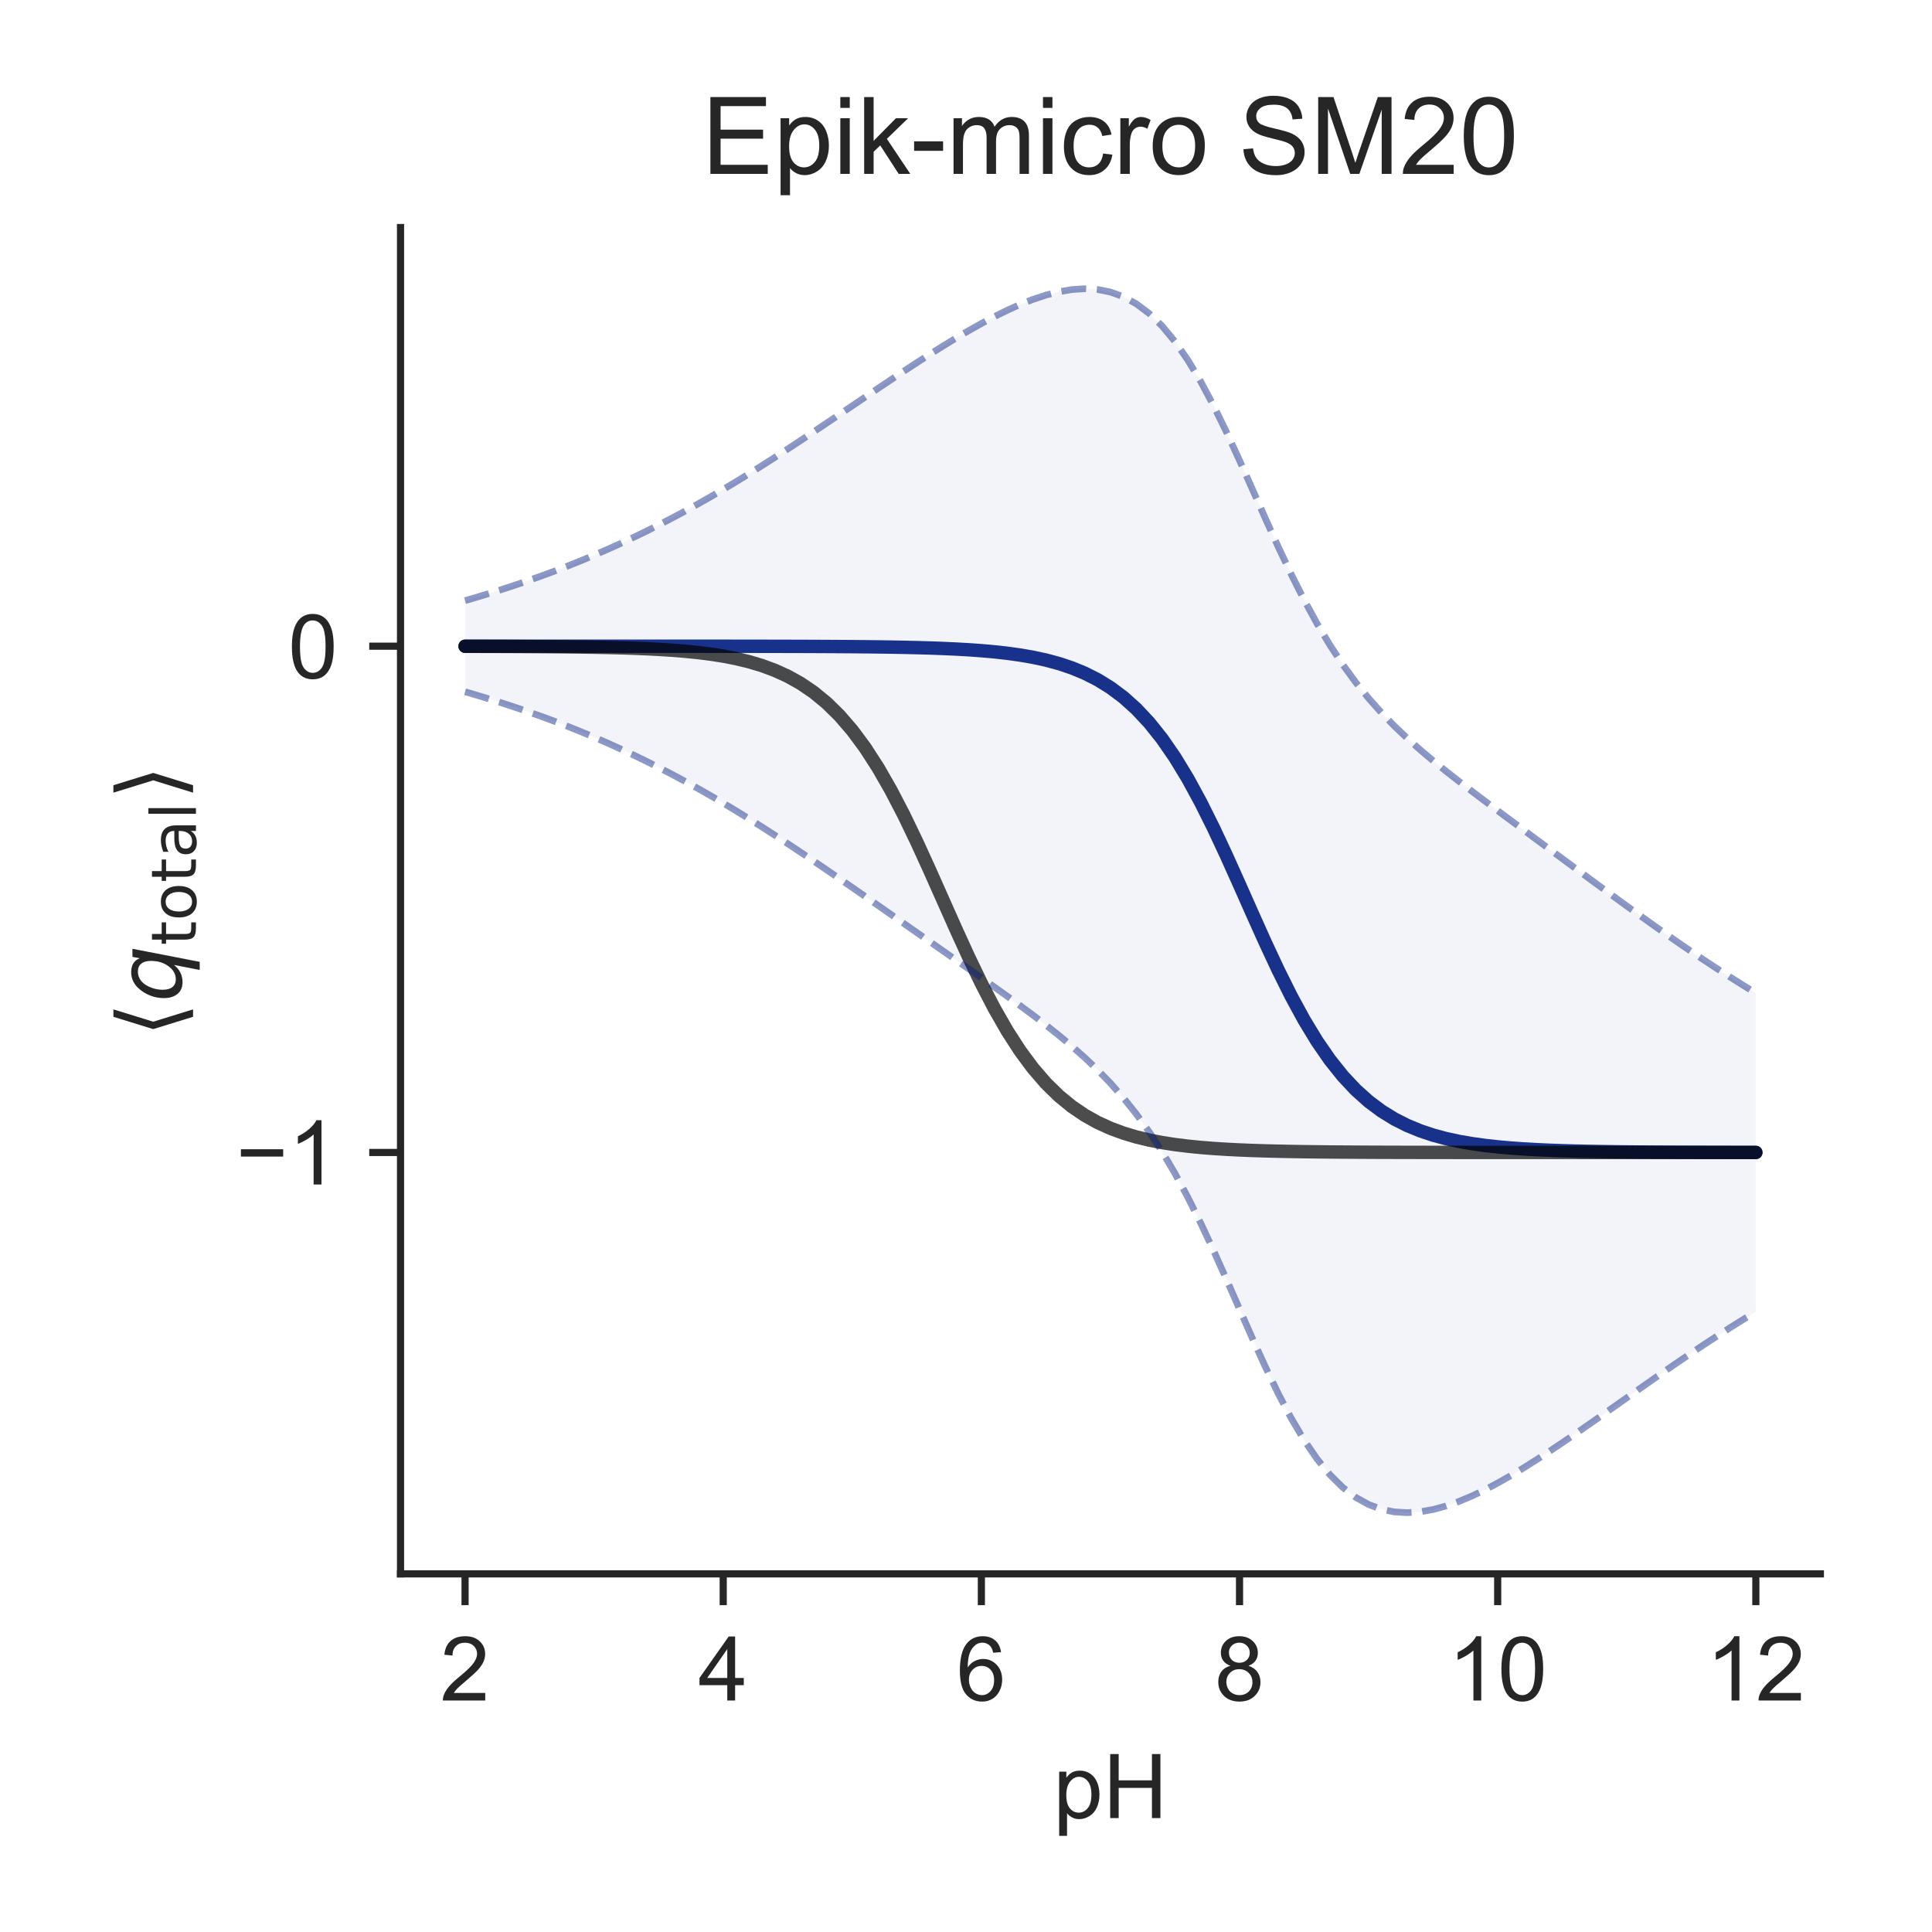 <?xml version="1.0" encoding="utf-8" standalone="no"?>
<!DOCTYPE svg PUBLIC "-//W3C//DTD SVG 1.1//EN"
  "http://www.w3.org/Graphics/SVG/1.1/DTD/svg11.dtd">
<!-- Created with matplotlib (http://matplotlib.org/) -->
<svg height="216pt" version="1.1" viewBox="0 0 216 216" width="216pt" xmlns="http://www.w3.org/2000/svg" xmlns:xlink="http://www.w3.org/1999/xlink">
 <defs>
  <style type="text/css">
*{stroke-linecap:butt;stroke-linejoin:round;}
  </style>
 </defs>
 <g id="figure_1">
  <g id="patch_1">
   <path d="M 0 216 
L 216 216 
L 216 0 
L 0 0 
z
" style="fill:#ffffff;"/>
  </g>
  <g id="axes_1">
   <g id="patch_2">
    <path d="M 44.78 175.96 
L 203.52 175.96 
L 203.52 25.44 
L 44.78 25.44 
z
" style="fill:#ffffff;"/>
   </g>
   <g id="matplotlib.axis_1">
    <g id="xtick_1">
     <g id="line2d_1">
      <defs>
       <path d="M 0 0 
L 0 3.5 
" id="m39d13e9fa3" style="stroke:#262626;stroke-width:0.8;"/>
      </defs>
      <g>
       <use style="fill:#262626;stroke:#262626;stroke-width:0.8;" x="51.995" xlink:href="#m39d13e9fa3" y="175.96"/>
      </g>
     </g>
     <g id="text_1">
      <!-- 2 -->
      <defs>
       <path d="M 50.344 8.453 
L 50.344 0 
L 3.031 0 
Q 2.938 3.172 4.047 6.109 
Q 5.859 10.938 9.828 15.625 
Q 13.812 20.312 21.344 26.469 
Q 33.016 36.031 37.109 41.625 
Q 41.219 47.219 41.219 52.203 
Q 41.219 57.422 37.469 61 
Q 33.734 64.594 27.734 64.594 
Q 21.391 64.594 17.578 60.781 
Q 13.766 56.984 13.719 50.25 
L 4.688 51.172 
Q 5.609 61.281 11.656 66.578 
Q 17.719 71.875 27.938 71.875 
Q 38.234 71.875 44.234 66.156 
Q 50.25 60.453 50.25 52 
Q 50.25 47.703 48.484 43.547 
Q 46.734 39.406 42.656 34.812 
Q 38.578 30.219 29.109 22.219 
Q 21.188 15.578 18.938 13.203 
Q 16.703 10.844 15.234 8.453 
z
" id="ArialMT-32"/>
      </defs>
      <g style="fill:#262626;" transform="translate(49.215 190.118)scale(0.1 -0.1)">
       <use xlink:href="#ArialMT-32"/>
      </g>
     </g>
    </g>
    <g id="xtick_2">
     <g id="line2d_2">
      <g>
       <use style="fill:#262626;stroke:#262626;stroke-width:0.8;" x="80.857" xlink:href="#m39d13e9fa3" y="175.96"/>
      </g>
     </g>
     <g id="text_2">
      <!-- 4 -->
      <defs>
       <path d="M 32.328 0 
L 32.328 17.141 
L 1.266 17.141 
L 1.266 25.203 
L 33.938 71.578 
L 41.109 71.578 
L 41.109 25.203 
L 50.781 25.203 
L 50.781 17.141 
L 41.109 17.141 
L 41.109 0 
z
M 32.328 25.203 
L 32.328 57.469 
L 9.906 25.203 
z
" id="ArialMT-34"/>
      </defs>
      <g style="fill:#262626;" transform="translate(78.077 190.118)scale(0.1 -0.1)">
       <use xlink:href="#ArialMT-34"/>
      </g>
     </g>
    </g>
    <g id="xtick_3">
     <g id="line2d_3">
      <g>
       <use style="fill:#262626;stroke:#262626;stroke-width:0.8;" x="109.719" xlink:href="#m39d13e9fa3" y="175.96"/>
      </g>
     </g>
     <g id="text_3">
      <!-- 6 -->
      <defs>
       <path d="M 49.75 54.047 
L 41.016 53.375 
Q 39.844 58.547 37.703 60.891 
Q 34.125 64.656 28.906 64.656 
Q 24.703 64.656 21.531 62.312 
Q 17.391 59.281 14.984 53.469 
Q 12.594 47.656 12.5 36.922 
Q 15.672 41.75 20.266 44.094 
Q 24.859 46.438 29.891 46.438 
Q 38.672 46.438 44.844 39.969 
Q 51.031 33.5 51.031 23.25 
Q 51.031 16.5 48.125 10.719 
Q 45.219 4.938 40.141 1.859 
Q 35.062 -1.219 28.609 -1.219 
Q 17.625 -1.219 10.688 6.859 
Q 3.766 14.938 3.766 33.5 
Q 3.766 54.25 11.422 63.672 
Q 18.109 71.875 29.438 71.875 
Q 37.891 71.875 43.281 67.141 
Q 48.688 62.406 49.75 54.047 
z
M 13.875 23.188 
Q 13.875 18.656 15.797 14.5 
Q 17.719 10.359 21.188 8.172 
Q 24.656 6 28.469 6 
Q 34.031 6 38.031 10.484 
Q 42.047 14.984 42.047 22.703 
Q 42.047 30.125 38.078 34.391 
Q 34.125 38.672 28.125 38.672 
Q 22.172 38.672 18.016 34.391 
Q 13.875 30.125 13.875 23.188 
z
" id="ArialMT-36"/>
      </defs>
      <g style="fill:#262626;" transform="translate(106.939 190.118)scale(0.1 -0.1)">
       <use xlink:href="#ArialMT-36"/>
      </g>
     </g>
    </g>
    <g id="xtick_4">
     <g id="line2d_4">
      <g>
       <use style="fill:#262626;stroke:#262626;stroke-width:0.8;" x="138.581" xlink:href="#m39d13e9fa3" y="175.96"/>
      </g>
     </g>
     <g id="text_4">
      <!-- 8 -->
      <defs>
       <path d="M 17.672 38.812 
Q 12.203 40.828 9.562 44.531 
Q 6.938 48.25 6.938 53.422 
Q 6.938 61.234 12.547 66.547 
Q 18.172 71.875 27.484 71.875 
Q 36.859 71.875 42.578 66.422 
Q 48.297 60.984 48.297 53.172 
Q 48.297 48.188 45.672 44.5 
Q 43.062 40.828 37.75 38.812 
Q 44.344 36.672 47.781 31.875 
Q 51.219 27.094 51.219 20.453 
Q 51.219 11.281 44.719 5.031 
Q 38.234 -1.219 27.641 -1.219 
Q 17.047 -1.219 10.547 5.047 
Q 4.047 11.328 4.047 20.703 
Q 4.047 27.688 7.594 32.391 
Q 11.141 37.109 17.672 38.812 
z
M 15.922 53.719 
Q 15.922 48.641 19.188 45.406 
Q 22.469 42.188 27.688 42.188 
Q 32.766 42.188 36.016 45.375 
Q 39.266 48.578 39.266 53.219 
Q 39.266 58.062 35.906 61.359 
Q 32.562 64.656 27.594 64.656 
Q 22.562 64.656 19.234 61.422 
Q 15.922 58.203 15.922 53.719 
z
M 13.094 20.656 
Q 13.094 16.891 14.875 13.375 
Q 16.656 9.859 20.172 7.922 
Q 23.688 6 27.734 6 
Q 34.031 6 38.125 10.047 
Q 42.234 14.109 42.234 20.359 
Q 42.234 26.703 38.016 30.859 
Q 33.797 35.016 27.438 35.016 
Q 21.234 35.016 17.156 30.906 
Q 13.094 26.812 13.094 20.656 
z
" id="ArialMT-38"/>
      </defs>
      <g style="fill:#262626;" transform="translate(135.8 190.118)scale(0.1 -0.1)">
       <use xlink:href="#ArialMT-38"/>
      </g>
     </g>
    </g>
    <g id="xtick_5">
     <g id="line2d_5">
      <g>
       <use style="fill:#262626;stroke:#262626;stroke-width:0.8;" x="167.443" xlink:href="#m39d13e9fa3" y="175.96"/>
      </g>
     </g>
     <g id="text_5">
      <!-- 10 -->
      <defs>
       <path d="M 37.25 0 
L 28.469 0 
L 28.469 56 
Q 25.297 52.984 20.141 49.953 
Q 14.984 46.922 10.891 45.406 
L 10.891 53.906 
Q 18.266 57.375 23.781 62.297 
Q 29.297 67.234 31.594 71.875 
L 37.25 71.875 
z
" id="ArialMT-31"/>
       <path d="M 4.156 35.297 
Q 4.156 48 6.766 55.734 
Q 9.375 63.484 14.516 67.672 
Q 19.672 71.875 27.484 71.875 
Q 33.25 71.875 37.594 69.547 
Q 41.938 67.234 44.766 62.859 
Q 47.609 58.5 49.219 52.219 
Q 50.828 45.953 50.828 35.297 
Q 50.828 22.703 48.234 14.969 
Q 45.656 7.234 40.5 3 
Q 35.359 -1.219 27.484 -1.219 
Q 17.141 -1.219 11.234 6.203 
Q 4.156 15.141 4.156 35.297 
z
M 13.188 35.297 
Q 13.188 17.672 17.312 11.828 
Q 21.438 6 27.484 6 
Q 33.547 6 37.672 11.859 
Q 41.797 17.719 41.797 35.297 
Q 41.797 52.984 37.672 58.781 
Q 33.547 64.594 27.391 64.594 
Q 21.344 64.594 17.719 59.469 
Q 13.188 52.938 13.188 35.297 
z
" id="ArialMT-30"/>
      </defs>
      <g style="fill:#262626;" transform="translate(161.882 190.118)scale(0.1 -0.1)">
       <use xlink:href="#ArialMT-31"/>
       <use x="55.615" xlink:href="#ArialMT-30"/>
      </g>
     </g>
    </g>
    <g id="xtick_6">
     <g id="line2d_6">
      <g>
       <use style="fill:#262626;stroke:#262626;stroke-width:0.8;" x="196.305" xlink:href="#m39d13e9fa3" y="175.96"/>
      </g>
     </g>
     <g id="text_6">
      <!-- 12 -->
      <g style="fill:#262626;" transform="translate(190.744 190.118)scale(0.1 -0.1)">
       <use xlink:href="#ArialMT-31"/>
       <use x="55.615" xlink:href="#ArialMT-32"/>
      </g>
     </g>
    </g>
    <g id="text_7">
     <!-- pH -->
     <defs>
      <path d="M 6.594 -19.875 
L 6.594 51.859 
L 14.594 51.859 
L 14.594 45.125 
Q 17.438 49.078 21 51.047 
Q 24.562 53.031 29.641 53.031 
Q 36.281 53.031 41.359 49.609 
Q 46.438 46.188 49.016 39.953 
Q 51.609 33.734 51.609 26.312 
Q 51.609 18.359 48.75 11.984 
Q 45.906 5.609 40.453 2.219 
Q 35.016 -1.172 29 -1.172 
Q 24.609 -1.172 21.109 0.688 
Q 17.625 2.547 15.375 5.375 
L 15.375 -19.875 
z
M 14.547 25.641 
Q 14.547 15.625 18.594 10.844 
Q 22.656 6.062 28.422 6.062 
Q 34.281 6.062 38.453 11.016 
Q 42.625 15.969 42.625 26.375 
Q 42.625 36.281 38.547 41.203 
Q 34.469 46.141 28.812 46.141 
Q 23.188 46.141 18.859 40.891 
Q 14.547 35.641 14.547 25.641 
z
" id="ArialMT-70"/>
      <path d="M 8.016 0 
L 8.016 71.578 
L 17.484 71.578 
L 17.484 42.188 
L 54.688 42.188 
L 54.688 71.578 
L 64.156 71.578 
L 64.156 0 
L 54.688 0 
L 54.688 33.734 
L 17.484 33.734 
L 17.484 0 
z
" id="ArialMT-48"/>
     </defs>
     <g style="fill:#262626;" transform="translate(117.759 203.263)scale(0.1 -0.1)">
      <use xlink:href="#ArialMT-70"/>
      <use x="55.615" xlink:href="#ArialMT-48"/>
     </g>
    </g>
   </g>
   <g id="matplotlib.axis_2">
    <g id="ytick_1">
     <g id="line2d_7">
      <defs>
       <path d="M 0 0 
L -3.5 0 
" id="m45aef3a07c" style="stroke:#262626;stroke-width:0.8;"/>
      </defs>
      <g>
       <use style="fill:#262626;stroke:#262626;stroke-width:0.8;" x="44.78" xlink:href="#m45aef3a07c" y="128.848"/>
      </g>
     </g>
     <g id="text_8">
      <!-- −1 -->
      <defs>
       <path d="M 52.828 31.203 
L 5.562 31.203 
L 5.562 39.406 
L 52.828 39.406 
z
" id="ArialMT-2212"/>
      </defs>
      <g style="fill:#262626;" transform="translate(26.378 132.427)scale(0.1 -0.1)">
       <use xlink:href="#ArialMT-2212"/>
       <use x="58.398" xlink:href="#ArialMT-31"/>
      </g>
     </g>
    </g>
    <g id="ytick_2">
     <g id="line2d_8">
      <g>
       <use style="fill:#262626;stroke:#262626;stroke-width:0.8;" x="44.78" xlink:href="#m45aef3a07c" y="72.246"/>
      </g>
     </g>
     <g id="text_9">
      <!-- 0 -->
      <g style="fill:#262626;" transform="translate(32.219 75.825)scale(0.1 -0.1)">
       <use xlink:href="#ArialMT-30"/>
      </g>
     </g>
    </g>
    <g id="text_10">
     <!-- $\langle q_\mathsf{total} \rangle$ -->
     <defs>
      <path d="M 8.938 31.344 
L 22.703 75.875 
L 31 75.875 
L 17.234 31.344 
L 31 -13.188 
L 22.703 -13.188 
z
" id="DejaVuSans-27e8"/>
      <path d="M 41.703 8.203 
Q 38.094 3.469 33.172 1.016 
Q 28.266 -1.422 22.312 -1.422 
Q 14.016 -1.422 9.297 4.172 
Q 4.594 9.766 4.594 19.578 
Q 4.594 27.484 7.5 34.859 
Q 10.406 42.234 15.828 48.094 
Q 19.344 51.906 23.906 53.953 
Q 28.469 56 33.5 56 
Q 39.547 56 43.453 53.609 
Q 47.359 51.219 49.125 46.391 
L 50.688 54.594 
L 59.719 54.594 
L 45.125 -20.609 
L 36.078 -20.609 
z
M 13.922 20.906 
Q 13.922 13.672 16.938 9.891 
Q 19.969 6.109 25.688 6.109 
Q 34.188 6.109 40.188 14.234 
Q 46.188 22.359 46.188 33.984 
Q 46.188 41.016 43.078 44.75 
Q 39.984 48.484 34.188 48.484 
Q 29.938 48.484 26.312 46.5 
Q 22.703 44.531 20.016 40.719 
Q 17.188 36.719 15.547 31.344 
Q 13.922 25.984 13.922 20.906 
z
" id="DejaVuSans-Oblique-71"/>
      <path d="M 18.312 70.219 
L 18.312 54.688 
L 36.812 54.688 
L 36.812 47.703 
L 18.312 47.703 
L 18.312 18.016 
Q 18.312 11.328 20.141 9.422 
Q 21.969 7.516 27.594 7.516 
L 36.812 7.516 
L 36.812 0 
L 27.594 0 
Q 17.188 0 13.234 3.875 
Q 9.281 7.766 9.281 18.016 
L 9.281 47.703 
L 2.688 47.703 
L 2.688 54.688 
L 9.281 54.688 
L 9.281 70.219 
z
" id="DejaVuSans-74"/>
      <path d="M 30.609 48.391 
Q 23.391 48.391 19.188 42.75 
Q 14.984 37.109 14.984 27.297 
Q 14.984 17.484 19.156 11.844 
Q 23.344 6.203 30.609 6.203 
Q 37.797 6.203 41.984 11.859 
Q 46.188 17.531 46.188 27.297 
Q 46.188 37.016 41.984 42.703 
Q 37.797 48.391 30.609 48.391 
z
M 30.609 56 
Q 42.328 56 49.016 48.375 
Q 55.719 40.766 55.719 27.297 
Q 55.719 13.875 49.016 6.219 
Q 42.328 -1.422 30.609 -1.422 
Q 18.844 -1.422 12.172 6.219 
Q 5.516 13.875 5.516 27.297 
Q 5.516 40.766 12.172 48.375 
Q 18.844 56 30.609 56 
z
" id="DejaVuSans-6f"/>
      <path d="M 34.281 27.484 
Q 23.391 27.484 19.188 25 
Q 14.984 22.516 14.984 16.5 
Q 14.984 11.719 18.141 8.906 
Q 21.297 6.109 26.703 6.109 
Q 34.188 6.109 38.703 11.406 
Q 43.219 16.703 43.219 25.484 
L 43.219 27.484 
z
M 52.203 31.203 
L 52.203 0 
L 43.219 0 
L 43.219 8.297 
Q 40.141 3.328 35.547 0.953 
Q 30.953 -1.422 24.312 -1.422 
Q 15.922 -1.422 10.953 3.297 
Q 6 8.016 6 15.922 
Q 6 25.141 12.172 29.828 
Q 18.359 34.516 30.609 34.516 
L 43.219 34.516 
L 43.219 35.406 
Q 43.219 41.609 39.141 45 
Q 35.062 48.391 27.688 48.391 
Q 23 48.391 18.547 47.266 
Q 14.109 46.141 10.016 43.891 
L 10.016 52.203 
Q 14.938 54.109 19.578 55.047 
Q 24.219 56 28.609 56 
Q 40.484 56 46.344 49.844 
Q 52.203 43.703 52.203 31.203 
z
" id="DejaVuSans-61"/>
      <path d="M 9.422 75.984 
L 18.406 75.984 
L 18.406 0 
L 9.422 0 
z
" id="DejaVuSans-6c"/>
      <path d="M 30.078 31.344 
L 16.312 -13.188 
L 8.016 -13.188 
L 21.781 31.344 
L 8.016 75.875 
L 16.312 75.875 
z
" id="DejaVuSans-27e9"/>
     </defs>
     <g style="fill:#262626;" transform="translate(20.278 115.95)rotate(-90)scale(0.1 -0.1)">
      <use transform="translate(0 0.125)" xlink:href="#DejaVuSans-27e8"/>
      <use transform="translate(39.014 0.125)" xlink:href="#DejaVuSans-Oblique-71"/>
      <use transform="translate(102.49 -16.281)scale(0.7)" xlink:href="#DejaVuSans-74"/>
      <use transform="translate(129.937 -16.281)scale(0.7)" xlink:href="#DejaVuSans-6f"/>
      <use transform="translate(172.764 -16.281)scale(0.7)" xlink:href="#DejaVuSans-74"/>
      <use transform="translate(200.21 -16.281)scale(0.7)" xlink:href="#DejaVuSans-61"/>
      <use transform="translate(243.105 -16.281)scale(0.7)" xlink:href="#DejaVuSans-6c"/>
      <use transform="translate(265.288 0.125)" xlink:href="#DejaVuSans-27e9"/>
     </g>
    </g>
   </g>
   <g id="PolyCollection_1">
    <defs>
     <path d="M 51.995 -148.848 
L 51.995 -138.66 
L 53.439 -138.236 
L 54.882 -137.796 
L 56.325 -137.339 
L 57.768 -136.863 
L 59.211 -136.369 
L 60.654 -135.855 
L 62.097 -135.32 
L 63.54 -134.762 
L 64.983 -134.182 
L 66.426 -133.578 
L 67.869 -132.951 
L 69.313 -132.299 
L 70.756 -131.624 
L 72.199 -130.924 
L 73.642 -130.2 
L 75.085 -129.452 
L 76.528 -128.679 
L 77.971 -127.882 
L 79.414 -127.06 
L 80.857 -126.215 
L 82.3 -125.347 
L 83.743 -124.457 
L 85.187 -123.547 
L 86.63 -122.618 
L 88.073 -121.673 
L 89.516 -120.714 
L 90.959 -119.742 
L 92.402 -118.761 
L 93.845 -117.771 
L 95.288 -116.774 
L 96.731 -115.772 
L 98.174 -114.766 
L 99.617 -113.757 
L 101.061 -112.747 
L 102.504 -111.737 
L 103.947 -110.727 
L 105.39 -109.716 
L 106.833 -108.706 
L 108.276 -107.694 
L 109.719 -106.678 
L 111.162 -105.656 
L 112.605 -104.623 
L 114.048 -103.574 
L 115.491 -102.502 
L 116.935 -101.397 
L 118.378 -100.249 
L 119.821 -99.043 
L 121.264 -97.763 
L 122.707 -96.388 
L 124.15 -94.897 
L 125.593 -93.262 
L 127.036 -91.459 
L 128.479 -89.462 
L 129.922 -87.248 
L 131.365 -84.804 
L 132.809 -82.127 
L 134.252 -79.23 
L 135.695 -76.145 
L 137.138 -72.923 
L 138.581 -69.635 
L 140.024 -66.361 
L 141.467 -63.187 
L 142.91 -60.193 
L 144.353 -57.45 
L 145.796 -55.006 
L 147.239 -52.895 
L 148.683 -51.128 
L 150.126 -49.701 
L 151.569 -48.598 
L 153.012 -47.794 
L 154.455 -47.26 
L 155.898 -46.966 
L 157.341 -46.882 
L 158.784 -46.981 
L 160.227 -47.237 
L 161.67 -47.629 
L 163.113 -48.136 
L 164.557 -48.742 
L 166 -49.432 
L 167.443 -50.193 
L 168.886 -51.013 
L 170.329 -51.882 
L 171.772 -52.791 
L 173.215 -53.731 
L 174.658 -54.697 
L 176.101 -55.681 
L 177.544 -56.681 
L 178.987 -57.69 
L 180.431 -58.706 
L 181.874 -59.723 
L 183.317 -60.74 
L 184.76 -61.752 
L 186.203 -62.755 
L 187.646 -63.747 
L 189.089 -64.725 
L 190.532 -65.687 
L 191.975 -66.631 
L 193.418 -67.557 
L 194.861 -68.462 
L 196.305 -69.347 
L 196.305 -104.969 
L 196.305 -104.969 
L 194.861 -105.858 
L 193.418 -106.767 
L 191.975 -107.698 
L 190.532 -108.649 
L 189.089 -109.619 
L 187.646 -110.607 
L 186.203 -111.612 
L 184.76 -112.632 
L 183.317 -113.665 
L 181.874 -114.707 
L 180.431 -115.758 
L 178.987 -116.815 
L 177.544 -117.876 
L 176.101 -118.94 
L 174.658 -120.007 
L 173.215 -121.076 
L 171.772 -122.146 
L 170.329 -123.217 
L 168.886 -124.291 
L 167.443 -125.367 
L 166 -126.448 
L 164.557 -127.54 
L 163.113 -128.647 
L 161.67 -129.778 
L 160.227 -130.946 
L 158.784 -132.164 
L 157.341 -133.449 
L 155.898 -134.823 
L 154.455 -136.308 
L 153.012 -137.93 
L 151.569 -139.717 
L 150.126 -141.694 
L 148.683 -143.883 
L 147.239 -146.299 
L 145.796 -148.944 
L 144.353 -151.808 
L 142.91 -154.857 
L 141.467 -158.04 
L 140.024 -161.29 
L 138.581 -164.525 
L 137.138 -167.661 
L 135.695 -170.617 
L 134.252 -173.325 
L 132.809 -175.734 
L 131.365 -177.814 
L 129.922 -179.552 
L 128.479 -180.955 
L 127.036 -182.037 
L 125.593 -182.825 
L 124.15 -183.348 
L 122.707 -183.635 
L 121.264 -183.718 
L 119.821 -183.625 
L 118.378 -183.38 
L 116.935 -183.008 
L 115.491 -182.528 
L 114.048 -181.956 
L 112.605 -181.308 
L 111.162 -180.596 
L 109.719 -179.83 
L 108.276 -179.018 
L 106.833 -178.169 
L 105.39 -177.288 
L 103.947 -176.381 
L 102.504 -175.453 
L 101.061 -174.508 
L 99.617 -173.55 
L 98.174 -172.583 
L 96.731 -171.609 
L 95.288 -170.633 
L 93.845 -169.657 
L 92.402 -168.684 
L 90.959 -167.715 
L 89.516 -166.754 
L 88.073 -165.803 
L 86.63 -164.865 
L 85.187 -163.941 
L 83.743 -163.035 
L 82.3 -162.148 
L 80.857 -161.283 
L 79.414 -160.44 
L 77.971 -159.62 
L 76.528 -158.824 
L 75.085 -158.053 
L 73.642 -157.305 
L 72.199 -156.582 
L 70.756 -155.883 
L 69.313 -155.207 
L 67.869 -154.556 
L 66.426 -153.929 
L 64.983 -153.325 
L 63.54 -152.745 
L 62.097 -152.188 
L 60.654 -151.653 
L 59.211 -151.139 
L 57.768 -150.644 
L 56.325 -150.169 
L 54.882 -149.712 
L 53.439 -149.272 
L 51.995 -148.848 
z
" id="mea8c52a6d6" style="stroke:#ffffff;stroke-opacity:0.05;"/>
    </defs>
    <g clip-path="url(#pab82a3af97)">
     <use style="fill:#001c7f;fill-opacity:0.05;stroke:#ffffff;stroke-opacity:0.05;" x="0" xlink:href="#mea8c52a6d6" y="216"/>
    </g>
   </g>
   <g id="line2d_9">
    <path clip-path="url(#pab82a3af97)" d="M 51.995 72.246 
L 53.439 72.246 
L 54.882 72.246 
L 56.325 72.246 
L 57.768 72.246 
L 59.211 72.246 
L 60.654 72.246 
L 62.097 72.246 
L 63.54 72.246 
L 64.983 72.246 
L 66.426 72.246 
L 67.869 72.247 
L 69.313 72.247 
L 70.756 72.247 
L 72.199 72.247 
L 73.642 72.248 
L 75.085 72.248 
L 76.528 72.248 
L 77.971 72.249 
L 79.414 72.25 
L 80.857 72.251 
L 82.3 72.252 
L 83.743 72.254 
L 85.187 72.256 
L 86.63 72.259 
L 88.073 72.262 
L 89.516 72.266 
L 90.959 72.271 
L 92.402 72.278 
L 93.845 72.286 
L 95.288 72.296 
L 96.731 72.309 
L 98.174 72.326 
L 99.617 72.346 
L 101.061 72.372 
L 102.504 72.405 
L 103.947 72.446 
L 105.39 72.498 
L 106.833 72.562 
L 108.276 72.644 
L 109.719 72.746 
L 111.162 72.874 
L 112.605 73.034 
L 114.048 73.235 
L 115.491 73.485 
L 116.935 73.797 
L 118.378 74.185 
L 119.821 74.666 
L 121.264 75.259 
L 122.707 75.988 
L 124.15 76.878 
L 125.593 77.956 
L 127.036 79.252 
L 128.479 80.792 
L 129.922 82.6 
L 131.365 84.691 
L 132.809 87.07 
L 134.252 89.723 
L 135.695 92.619 
L 137.138 95.708 
L 138.581 98.92 
L 140.024 102.174 
L 141.467 105.386 
L 142.91 108.475 
L 144.353 111.371 
L 145.796 114.025 
L 147.239 116.403 
L 148.683 118.494 
L 150.126 120.302 
L 151.569 121.842 
L 153.012 123.138 
L 154.455 124.216 
L 155.898 125.106 
L 157.341 125.835 
L 158.784 126.428 
L 160.227 126.909 
L 161.67 127.297 
L 163.113 127.609 
L 164.557 127.859 
L 166 128.06 
L 167.443 128.22 
L 168.886 128.348 
L 170.329 128.45 
L 171.772 128.532 
L 173.215 128.596 
L 174.658 128.648 
L 176.101 128.689 
L 177.544 128.722 
L 178.987 128.748 
L 180.431 128.768 
L 181.874 128.785 
L 183.317 128.798 
L 184.76 128.808 
L 186.203 128.816 
L 187.646 128.823 
L 189.089 128.828 
L 190.532 128.832 
L 191.975 128.835 
L 193.418 128.838 
L 194.861 128.84 
L 196.305 128.842 
" style="fill:none;opacity:0.9;stroke:#001c7f;stroke-linecap:round;stroke-width:1.5;"/>
   </g>
   <g id="line2d_10">
    <path clip-path="url(#pab82a3af97)" d="M 51.995 72.257 
L 53.439 72.26 
L 54.882 72.264 
L 56.325 72.268 
L 57.768 72.274 
L 59.211 72.282 
L 60.654 72.291 
L 62.097 72.302 
L 63.54 72.317 
L 64.983 72.336 
L 66.426 72.359 
L 67.869 72.388 
L 69.313 72.424 
L 70.756 72.47 
L 72.199 72.528 
L 73.642 72.601 
L 75.085 72.692 
L 76.528 72.806 
L 77.971 72.95 
L 79.414 73.129 
L 80.857 73.353 
L 82.3 73.633 
L 83.743 73.981 
L 85.187 74.413 
L 86.63 74.947 
L 88.073 75.605 
L 89.516 76.411 
L 90.959 77.392 
L 92.402 78.575 
L 93.845 79.99 
L 95.288 81.661 
L 96.731 83.609 
L 98.174 85.845 
L 99.617 88.363 
L 101.061 91.143 
L 102.504 94.143 
L 103.947 97.303 
L 105.39 100.547 
L 106.833 103.791 
L 108.276 106.951 
L 109.719 109.951 
L 111.162 112.731 
L 112.605 115.249 
L 114.048 117.485 
L 115.491 119.433 
L 116.935 121.105 
L 118.378 122.519 
L 119.821 123.702 
L 121.264 124.683 
L 122.707 125.489 
L 124.15 126.147 
L 125.593 126.681 
L 127.036 127.113 
L 128.479 127.461 
L 129.922 127.741 
L 131.365 127.965 
L 132.809 128.144 
L 134.252 128.288 
L 135.695 128.402 
L 137.138 128.493 
L 138.581 128.566 
L 140.024 128.624 
L 141.467 128.67 
L 142.91 128.706 
L 144.353 128.735 
L 145.796 128.759 
L 147.239 128.777 
L 148.683 128.792 
L 150.126 128.803 
L 151.569 128.812 
L 153.012 128.82 
L 154.455 128.826 
L 155.898 128.83 
L 157.341 128.834 
L 158.784 128.837 
L 160.227 128.839 
L 161.67 128.841 
L 163.113 128.842 
L 164.557 128.844 
L 166 128.845 
L 167.443 128.845 
L 168.886 128.846 
L 170.329 128.846 
L 171.772 128.847 
L 173.215 128.847 
L 174.658 128.847 
L 176.101 128.847 
L 177.544 128.848 
L 178.987 128.848 
L 180.431 128.848 
L 181.874 128.848 
L 183.317 128.848 
L 184.76 128.848 
L 186.203 128.848 
L 187.646 128.848 
L 189.089 128.848 
L 190.532 128.848 
L 191.975 128.848 
L 193.418 128.848 
L 194.861 128.848 
L 196.305 128.848 
" style="fill:none;opacity:0.7;stroke:#000000;stroke-linecap:round;stroke-width:1.5;"/>
   </g>
   <g id="line2d_11">
    <path clip-path="url(#pab82a3af97)" d="M 51.995 67.152 
L 53.439 66.728 
L 54.882 66.288 
L 56.325 65.831 
L 57.768 65.356 
L 59.211 64.861 
L 60.654 64.347 
L 62.097 63.812 
L 63.54 63.255 
L 64.983 62.675 
L 66.426 62.071 
L 67.869 61.444 
L 69.313 60.793 
L 70.756 60.117 
L 72.199 59.418 
L 73.642 58.695 
L 75.085 57.947 
L 76.528 57.176 
L 77.971 56.38 
L 79.414 55.56 
L 80.857 54.717 
L 82.3 53.852 
L 83.743 52.965 
L 85.187 52.059 
L 86.63 51.135 
L 88.073 50.197 
L 89.516 49.246 
L 90.959 48.285 
L 92.402 47.316 
L 93.845 46.343 
L 95.288 45.367 
L 96.731 44.391 
L 98.174 43.417 
L 99.617 42.45 
L 101.061 41.492 
L 102.504 40.547 
L 103.947 39.619 
L 105.39 38.712 
L 106.833 37.831 
L 108.276 36.982 
L 109.719 36.17 
L 111.162 35.404 
L 112.605 34.692 
L 114.048 34.044 
L 115.491 33.472 
L 116.935 32.992 
L 118.378 32.62 
L 119.821 32.375 
L 121.264 32.282 
L 122.707 32.365 
L 124.15 32.652 
L 125.593 33.175 
L 127.036 33.963 
L 128.479 35.045 
L 129.922 36.448 
L 131.365 38.186 
L 132.809 40.266 
L 134.252 42.675 
L 135.695 45.383 
L 137.138 48.339 
L 138.581 51.475 
L 140.024 54.71 
L 141.467 57.96 
L 142.91 61.143 
L 144.353 64.192 
L 145.796 67.056 
L 147.239 69.701 
L 148.683 72.117 
L 150.126 74.306 
L 151.569 76.283 
L 153.012 78.07 
L 154.455 79.692 
L 155.898 81.177 
L 157.341 82.551 
L 158.784 83.836 
L 160.227 85.054 
L 161.67 86.222 
L 163.113 87.353 
L 164.557 88.46 
L 166 89.552 
L 167.443 90.633 
L 168.886 91.709 
L 170.329 92.783 
L 171.772 93.854 
L 173.215 94.924 
L 174.658 95.993 
L 176.101 97.06 
L 177.544 98.124 
L 178.987 99.185 
L 180.431 100.242 
L 181.874 101.293 
L 183.317 102.335 
L 184.76 103.368 
L 186.203 104.388 
L 187.646 105.393 
L 189.089 106.381 
L 190.532 107.351 
L 191.975 108.302 
L 193.418 109.233 
L 194.861 110.142 
L 196.305 111.031 
" style="fill:none;opacity:0.45;stroke:#001c7f;stroke-dasharray:2.775,1.2;stroke-dashoffset:0;stroke-width:0.75;"/>
   </g>
   <g id="line2d_12">
    <path clip-path="url(#pab82a3af97)" d="M 51.995 77.34 
L 53.439 77.764 
L 54.882 78.204 
L 56.325 78.661 
L 57.768 79.137 
L 59.211 79.631 
L 60.654 80.145 
L 62.097 80.68 
L 63.54 81.238 
L 64.983 81.818 
L 66.426 82.422 
L 67.869 83.049 
L 69.313 83.701 
L 70.756 84.376 
L 72.199 85.076 
L 73.642 85.8 
L 75.085 86.548 
L 76.528 87.321 
L 77.971 88.118 
L 79.414 88.94 
L 80.857 89.785 
L 82.3 90.653 
L 83.743 91.543 
L 85.187 92.453 
L 86.63 93.382 
L 88.073 94.327 
L 89.516 95.286 
L 90.959 96.258 
L 92.402 97.239 
L 93.845 98.229 
L 95.288 99.226 
L 96.731 100.228 
L 98.174 101.234 
L 99.617 102.243 
L 101.061 103.253 
L 102.504 104.263 
L 103.947 105.273 
L 105.39 106.284 
L 106.833 107.294 
L 108.276 108.306 
L 109.719 109.322 
L 111.162 110.344 
L 112.605 111.377 
L 114.048 112.426 
L 115.491 113.498 
L 116.935 114.603 
L 118.378 115.751 
L 119.821 116.957 
L 121.264 118.237 
L 122.707 119.612 
L 124.15 121.103 
L 125.593 122.738 
L 127.036 124.541 
L 128.479 126.538 
L 129.922 128.752 
L 131.365 131.196 
L 132.809 133.873 
L 134.252 136.77 
L 135.695 139.855 
L 137.138 143.077 
L 138.581 146.365 
L 140.024 149.639 
L 141.467 152.813 
L 142.91 155.807 
L 144.353 158.55 
L 145.796 160.994 
L 147.239 163.105 
L 148.683 164.872 
L 150.126 166.299 
L 151.569 167.402 
L 153.012 168.206 
L 154.455 168.74 
L 155.898 169.034 
L 157.341 169.118 
L 158.784 169.019 
L 160.227 168.763 
L 161.67 168.371 
L 163.113 167.864 
L 164.557 167.258 
L 166 166.568 
L 167.443 165.807 
L 168.886 164.987 
L 170.329 164.118 
L 171.772 163.209 
L 173.215 162.269 
L 174.658 161.303 
L 176.101 160.319 
L 177.544 159.319 
L 178.987 158.31 
L 180.431 157.294 
L 181.874 156.277 
L 183.317 155.26 
L 184.76 154.248 
L 186.203 153.245 
L 187.646 152.253 
L 189.089 151.275 
L 190.532 150.313 
L 191.975 149.369 
L 193.418 148.443 
L 194.861 147.538 
L 196.305 146.653 
" style="fill:none;opacity:0.45;stroke:#001c7f;stroke-dasharray:2.775,1.2;stroke-dashoffset:0;stroke-width:0.75;"/>
   </g>
   <g id="patch_3">
    <path d="M 44.78 175.96 
L 44.78 25.44 
" style="fill:none;stroke:#262626;stroke-linecap:square;stroke-linejoin:miter;stroke-width:0.8;"/>
   </g>
   <g id="patch_4">
    <path d="M 44.78 175.96 
L 203.52 175.96 
" style="fill:none;stroke:#262626;stroke-linecap:square;stroke-linejoin:miter;stroke-width:0.8;"/>
   </g>
   <g id="text_11">
    <!-- Epik-micro SM20 -->
    <defs>
     <path d="M 7.906 0 
L 7.906 71.578 
L 59.672 71.578 
L 59.672 63.141 
L 17.391 63.141 
L 17.391 41.219 
L 56.984 41.219 
L 56.984 32.812 
L 17.391 32.812 
L 17.391 8.453 
L 61.328 8.453 
L 61.328 0 
z
" id="ArialMT-45"/>
     <path d="M 6.641 61.469 
L 6.641 71.578 
L 15.438 71.578 
L 15.438 61.469 
z
M 6.641 0 
L 6.641 51.859 
L 15.438 51.859 
L 15.438 0 
z
" id="ArialMT-69"/>
     <path d="M 6.641 0 
L 6.641 71.578 
L 15.438 71.578 
L 15.438 30.766 
L 36.234 51.859 
L 47.609 51.859 
L 27.781 32.625 
L 49.609 0 
L 38.766 0 
L 21.625 26.516 
L 15.438 20.562 
L 15.438 0 
z
" id="ArialMT-6b"/>
     <path d="M 3.172 21.484 
L 3.172 30.328 
L 30.172 30.328 
L 30.172 21.484 
z
" id="ArialMT-2d"/>
     <path d="M 6.594 0 
L 6.594 51.859 
L 14.453 51.859 
L 14.453 44.578 
Q 16.891 48.391 20.938 50.703 
Q 25 53.031 30.172 53.031 
Q 35.938 53.031 39.625 50.641 
Q 43.312 48.25 44.828 43.953 
Q 50.984 53.031 60.844 53.031 
Q 68.562 53.031 72.703 48.75 
Q 76.859 44.484 76.859 35.594 
L 76.859 0 
L 68.109 0 
L 68.109 32.672 
Q 68.109 37.938 67.25 40.25 
Q 66.406 42.578 64.156 43.984 
Q 61.922 45.406 58.891 45.406 
Q 53.422 45.406 49.797 41.766 
Q 46.188 38.141 46.188 30.125 
L 46.188 0 
L 37.406 0 
L 37.406 33.688 
Q 37.406 39.547 35.25 42.469 
Q 33.109 45.406 28.219 45.406 
Q 24.516 45.406 21.359 43.453 
Q 18.219 41.5 16.797 37.734 
Q 15.375 33.984 15.375 26.906 
L 15.375 0 
z
" id="ArialMT-6d"/>
     <path d="M 40.438 19 
L 49.078 17.875 
Q 47.656 8.938 41.812 3.875 
Q 35.984 -1.172 27.484 -1.172 
Q 16.844 -1.172 10.375 5.781 
Q 3.906 12.75 3.906 25.734 
Q 3.906 34.125 6.688 40.422 
Q 9.469 46.734 15.156 49.875 
Q 20.844 53.031 27.547 53.031 
Q 35.984 53.031 41.359 48.75 
Q 46.734 44.484 48.25 36.625 
L 39.703 35.297 
Q 38.484 40.531 35.375 43.156 
Q 32.281 45.797 27.875 45.797 
Q 21.234 45.797 17.078 41.031 
Q 12.938 36.281 12.938 25.984 
Q 12.938 15.531 16.938 10.797 
Q 20.953 6.062 27.391 6.062 
Q 32.562 6.062 36.031 9.234 
Q 39.5 12.406 40.438 19 
z
" id="ArialMT-63"/>
     <path d="M 6.5 0 
L 6.5 51.859 
L 14.406 51.859 
L 14.406 44 
Q 17.438 49.516 20 51.266 
Q 22.562 53.031 25.641 53.031 
Q 30.078 53.031 34.672 50.203 
L 31.641 42.047 
Q 28.422 43.953 25.203 43.953 
Q 22.312 43.953 20.016 42.219 
Q 17.719 40.484 16.75 37.406 
Q 15.281 32.719 15.281 27.156 
L 15.281 0 
z
" id="ArialMT-72"/>
     <path d="M 3.328 25.922 
Q 3.328 40.328 11.328 47.266 
Q 18.016 53.031 27.641 53.031 
Q 38.328 53.031 45.109 46.016 
Q 51.906 39.016 51.906 26.656 
Q 51.906 16.656 48.906 10.906 
Q 45.906 5.172 40.156 2 
Q 34.422 -1.172 27.641 -1.172 
Q 16.75 -1.172 10.031 5.812 
Q 3.328 12.797 3.328 25.922 
z
M 12.359 25.922 
Q 12.359 15.969 16.703 11.016 
Q 21.047 6.062 27.641 6.062 
Q 34.188 6.062 38.531 11.031 
Q 42.875 16.016 42.875 26.219 
Q 42.875 35.844 38.5 40.797 
Q 34.125 45.75 27.641 45.75 
Q 21.047 45.75 16.703 40.812 
Q 12.359 35.891 12.359 25.922 
z
" id="ArialMT-6f"/>
     <path id="ArialMT-20"/>
     <path d="M 4.5 23 
L 13.422 23.781 
Q 14.062 18.406 16.375 14.969 
Q 18.703 11.531 23.578 9.406 
Q 28.469 7.281 34.578 7.281 
Q 39.984 7.281 44.141 8.891 
Q 48.297 10.5 50.312 13.297 
Q 52.344 16.109 52.344 19.438 
Q 52.344 22.797 50.391 25.312 
Q 48.438 27.828 43.953 29.547 
Q 41.062 30.672 31.203 33.031 
Q 21.344 35.406 17.391 37.5 
Q 12.25 40.188 9.734 44.156 
Q 7.234 48.141 7.234 53.078 
Q 7.234 58.5 10.297 63.203 
Q 13.375 67.922 19.281 70.359 
Q 25.203 72.797 32.422 72.797 
Q 40.375 72.797 46.453 70.234 
Q 52.547 67.672 55.812 62.688 
Q 59.078 57.719 59.328 51.422 
L 50.25 50.734 
Q 49.516 57.516 45.281 60.984 
Q 41.062 64.453 32.812 64.453 
Q 24.219 64.453 20.281 61.297 
Q 16.359 58.156 16.359 53.719 
Q 16.359 49.859 19.141 47.359 
Q 21.875 44.875 33.422 42.266 
Q 44.969 39.656 49.266 37.703 
Q 55.516 34.812 58.484 30.391 
Q 61.469 25.984 61.469 20.219 
Q 61.469 14.5 58.203 9.438 
Q 54.938 4.391 48.797 1.578 
Q 42.672 -1.219 35.016 -1.219 
Q 25.297 -1.219 18.719 1.609 
Q 12.156 4.438 8.422 10.125 
Q 4.688 15.828 4.5 23 
z
" id="ArialMT-53"/>
     <path d="M 7.422 0 
L 7.422 71.578 
L 21.688 71.578 
L 38.625 20.906 
Q 40.969 13.812 42.047 10.297 
Q 43.266 14.203 45.844 21.781 
L 62.984 71.578 
L 75.734 71.578 
L 75.734 0 
L 66.609 0 
L 66.609 59.906 
L 45.797 0 
L 37.25 0 
L 16.547 60.938 
L 16.547 0 
z
" id="ArialMT-4d"/>
    </defs>
    <g style="fill:#262626;" transform="translate(78.475 19.44)scale(0.12 -0.12)">
     <use xlink:href="#ArialMT-45"/>
     <use x="66.699" xlink:href="#ArialMT-70"/>
     <use x="122.314" xlink:href="#ArialMT-69"/>
     <use x="144.531" xlink:href="#ArialMT-6b"/>
     <use x="194.531" xlink:href="#ArialMT-2d"/>
     <use x="227.832" xlink:href="#ArialMT-6d"/>
     <use x="311.133" xlink:href="#ArialMT-69"/>
     <use x="333.35" xlink:href="#ArialMT-63"/>
     <use x="383.35" xlink:href="#ArialMT-72"/>
     <use x="416.65" xlink:href="#ArialMT-6f"/>
     <use x="472.266" xlink:href="#ArialMT-20"/>
     <use x="500.049" xlink:href="#ArialMT-53"/>
     <use x="566.748" xlink:href="#ArialMT-4d"/>
     <use x="650.049" xlink:href="#ArialMT-32"/>
     <use x="705.664" xlink:href="#ArialMT-30"/>
    </g>
   </g>
  </g>
 </g>
 <defs>
  <clipPath id="pab82a3af97">
   <rect height="150.52" width="158.74" x="44.78" y="25.44"/>
  </clipPath>
 </defs>
</svg>
